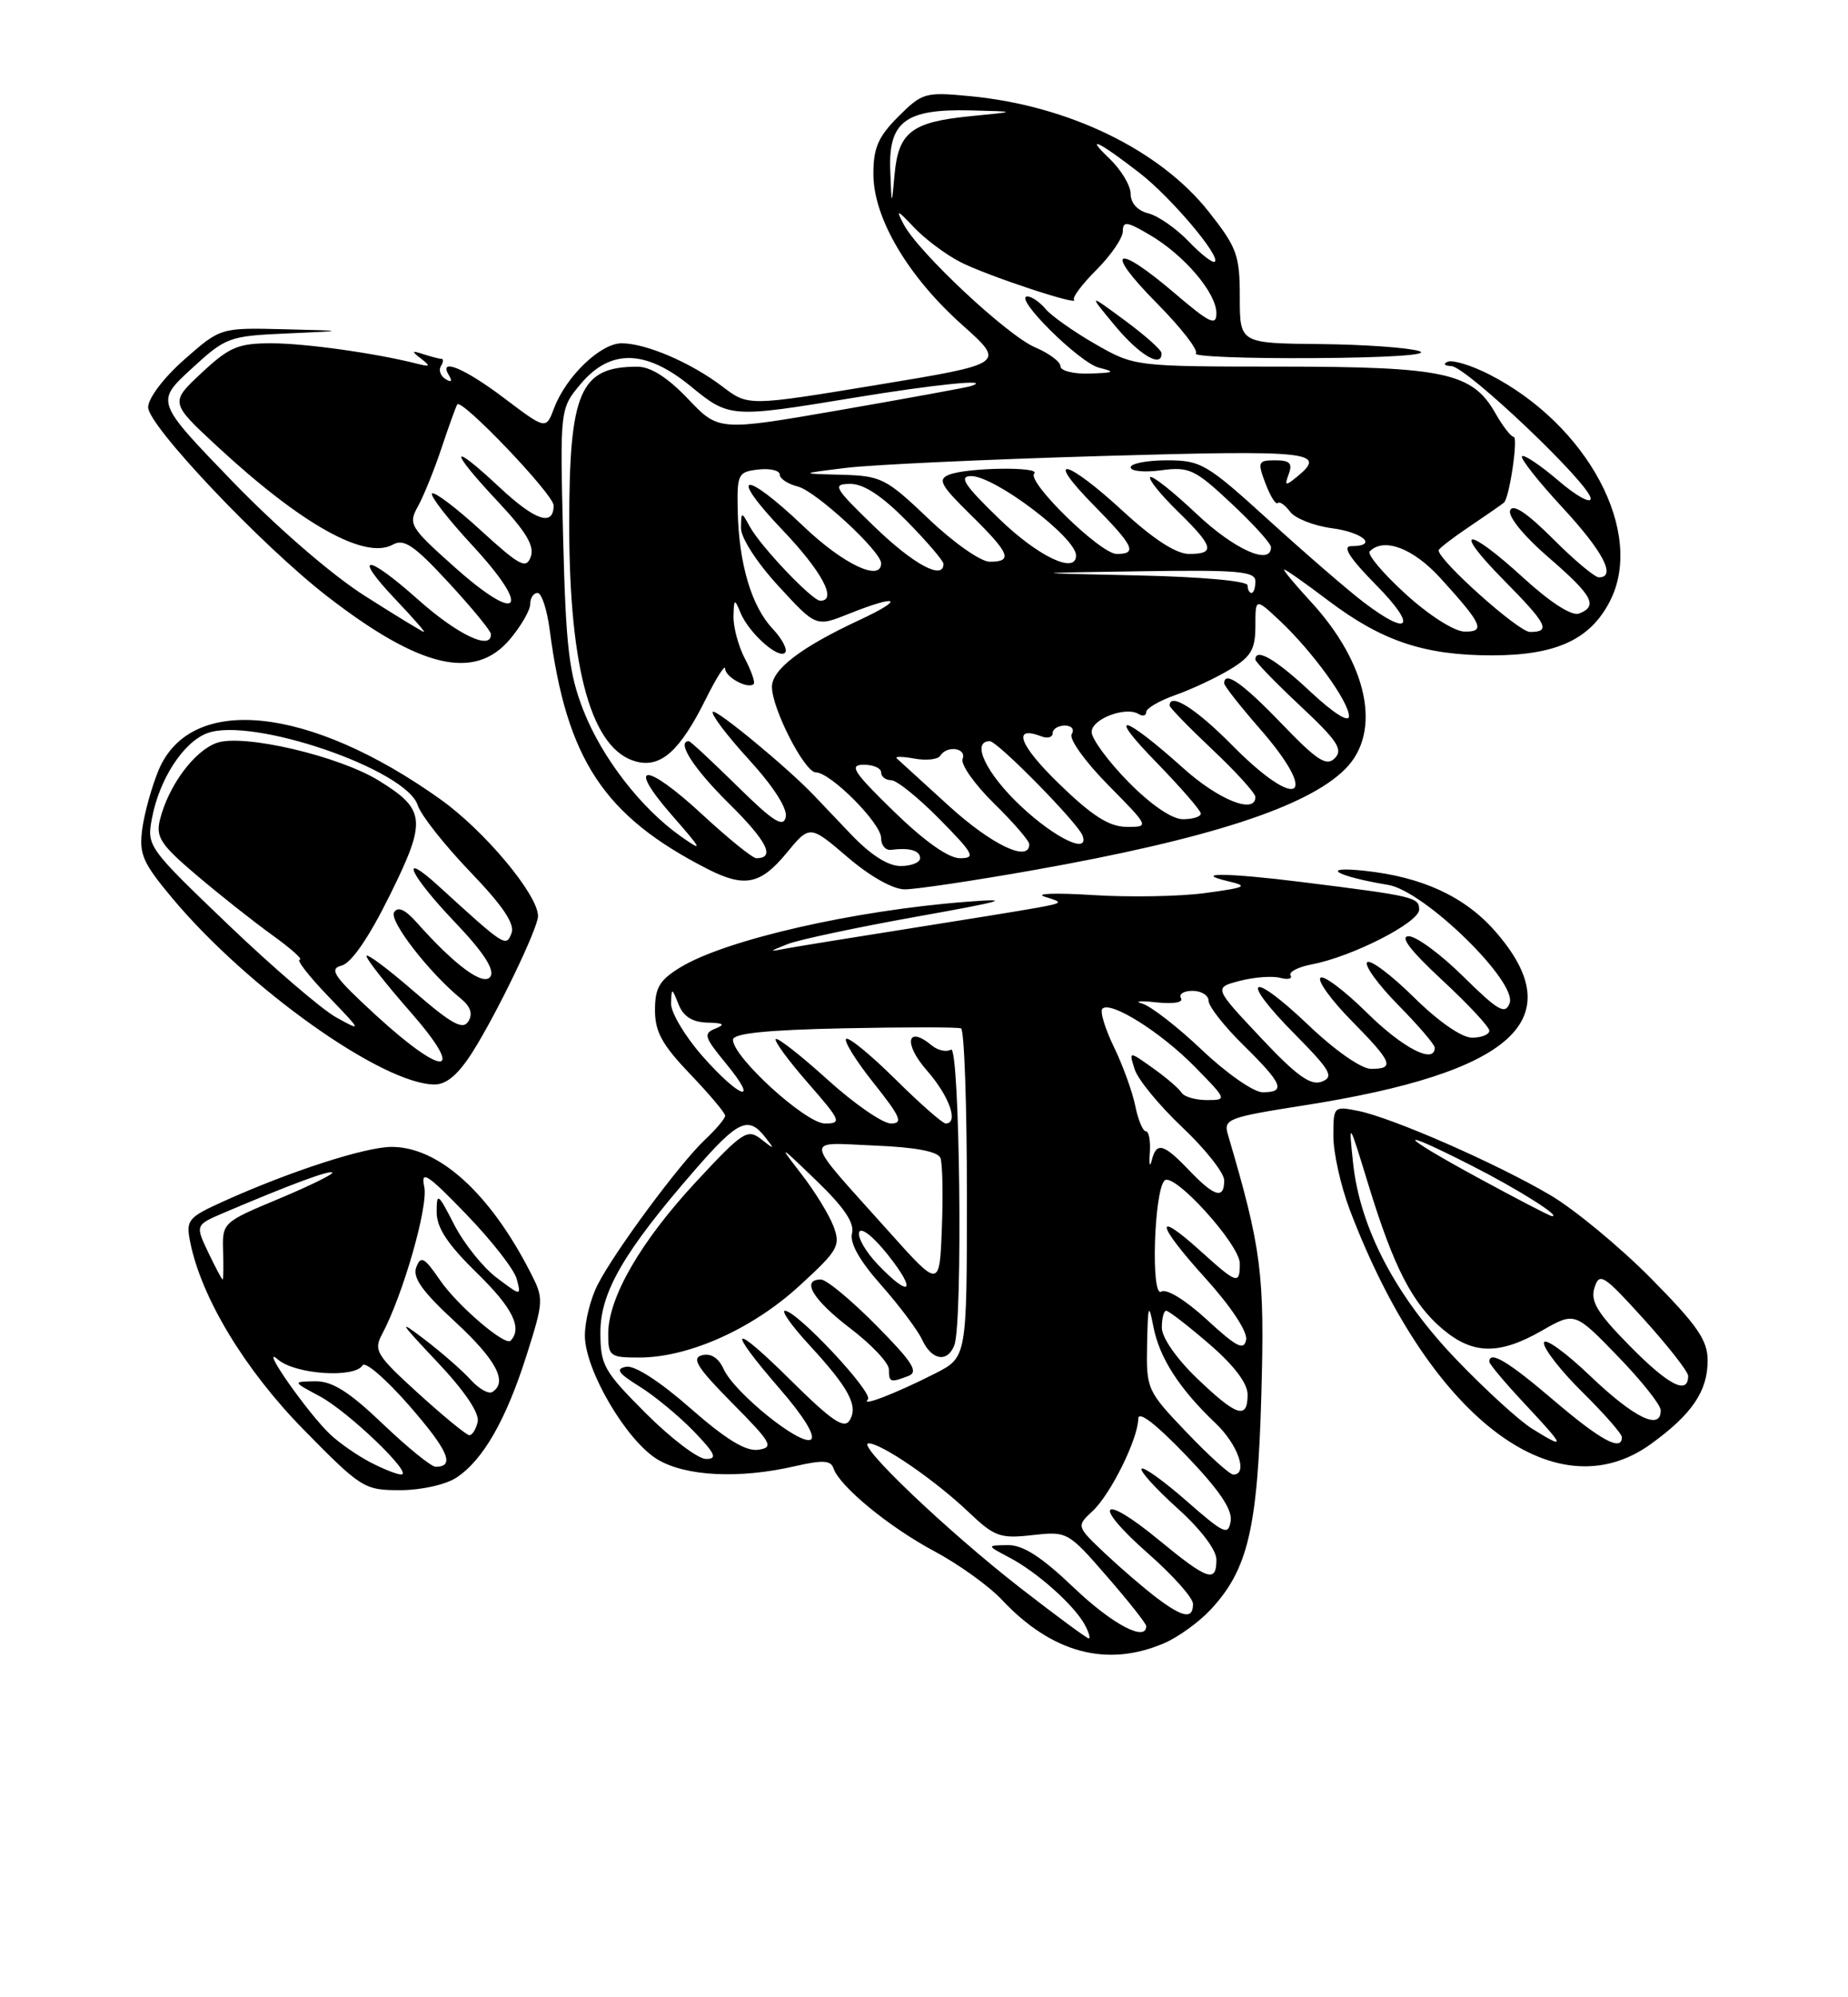 <?xml version="1.0" encoding="UTF-8" standalone="no"?>
<!DOCTYPE svg PUBLIC "-//W3C//DTD SVG 1.1//EN" "http://www.w3.org/Graphics/SVG/1.1/DTD/svg11.dtd" >
<svg xmlns="http://www.w3.org/2000/svg" xmlns:xlink="http://www.w3.org/1999/xlink" version="1.1" viewBox="0 0 237 256">
 <g >
 <path fill="currentColor"
d=" M 149.28 210.62 C 151.05 209.87 153.72 207.95 155.21 206.36 C 160.03 201.23 161.28 196.00 161.76 178.87 C 162.20 163.22 161.81 160.13 157.47 145.40 C 156.89 143.44 157.49 143.21 167.17 141.69 C 194.11 137.48 201.64 130.63 191.74 119.35 C 187.84 114.91 182.40 112.40 175.00 111.61 C 169.10 110.98 171.32 112.31 178.03 113.42 C 182.67 114.19 194.65 125.87 193.60 128.60 C 193.03 130.08 192.11 129.55 187.68 125.18 C 184.80 122.33 181.64 120.00 180.66 120.00 C 179.47 120.00 180.88 121.84 184.94 125.61 C 188.27 128.69 191.00 131.62 191.00 132.11 C 191.00 132.60 190.00 133.00 188.78 133.00 C 187.45 133.00 184.46 130.92 181.31 127.81 C 178.41 124.95 175.73 122.94 175.34 123.33 C 174.94 123.72 176.73 126.19 179.31 128.81 C 181.89 131.43 184.00 133.89 184.00 134.28 C 184.00 136.46 179.91 134.35 175.31 129.81 C 172.41 126.95 169.73 124.94 169.34 125.33 C 168.94 125.72 170.73 128.19 173.31 130.81 C 178.58 136.16 178.93 137.00 175.84 137.00 C 174.58 137.00 171.22 134.65 167.79 131.38 C 160.33 124.27 158.80 125.21 165.99 132.49 C 170.66 137.21 171.12 138.02 169.51 138.64 C 168.08 139.18 166.29 137.90 161.66 132.97 C 155.66 126.59 155.66 126.59 159.00 125.72 C 160.84 125.24 163.16 125.07 164.17 125.33 C 165.18 125.60 165.78 125.45 165.51 125.02 C 165.24 124.58 166.48 123.94 168.26 123.60 C 173.42 122.62 182.00 118.24 182.00 116.59 C 182.00 115.00 181.39 114.86 167.00 113.06 C 157.51 111.87 152.73 111.82 157.50 112.95 C 160.16 113.58 159.83 113.75 154.59 114.46 C 151.34 114.91 144.81 115.02 140.09 114.72 C 135.37 114.42 132.62 114.52 134.00 114.94 C 136.40 115.67 136.36 115.73 133.00 116.35 C 131.07 116.70 123.68 117.90 116.57 119.02 C 109.47 120.14 102.49 121.27 101.07 121.53 C 98.50 122.01 98.50 122.01 101.00 121.01 C 102.38 120.46 109.80 118.88 117.50 117.50 C 128.81 115.48 130.06 115.11 124.00 115.58 C 109.49 116.69 93.03 120.46 87.25 123.99 C 84.58 125.62 84.00 126.60 84.00 129.47 C 84.00 132.25 84.92 133.92 88.50 137.66 C 90.97 140.24 93.00 142.65 93.00 143.00 C 93.00 143.36 91.84 144.74 90.41 146.08 C 87.18 149.11 78.79 160.44 76.63 164.70 C 75.73 166.46 75.00 169.39 75.01 171.20 C 75.02 175.60 80.30 184.60 84.29 187.04 C 87.90 189.23 94.79 189.58 101.98 187.92 C 105.50 187.11 106.55 187.17 106.89 188.19 C 107.65 190.49 114.03 195.74 119.85 198.84 C 122.96 200.50 126.85 203.30 128.50 205.06 C 134.90 211.87 141.95 213.76 149.28 210.62 Z  M 58.52 189.40 C 61.95 187.15 64.89 182.02 67.54 173.68 C 69.75 166.68 69.76 166.46 67.99 163.02 C 62.78 152.88 56.27 147.01 50.23 147.00 C 46.86 147.00 37.16 150.14 28.64 153.99 C 24.09 156.05 23.83 156.38 24.39 159.19 C 25.82 166.34 31.40 175.57 38.95 183.25 C 46.33 190.76 46.71 191.00 51.32 191.00 C 53.99 191.00 57.14 190.30 58.52 189.40 Z  M 211.74 185.07 C 216.99 181.27 219.00 178.31 219.00 174.38 C 219.00 171.78 217.69 169.88 211.73 163.85 C 207.73 159.81 201.91 155.00 198.80 153.17 C 191.91 149.11 178.54 143.26 174.19 142.39 C 171.04 141.76 171.00 141.80 171.00 145.62 C 171.00 147.76 171.94 151.97 173.08 155.00 C 183.09 181.41 199.34 194.05 211.74 185.07 Z  M 60.62 134.81 C 63.75 129.86 69.00 118.96 69.00 117.42 C 69.00 114.69 62.17 106.51 56.51 102.47 C 39.68 90.46 24.46 88.88 20.34 98.71 C 19.47 100.80 18.53 104.17 18.25 106.21 C 17.81 109.48 18.27 110.54 22.11 115.14 C 31.81 126.72 49.11 139.00 55.74 139.00 C 57.28 139.00 58.80 137.69 60.62 134.81 Z  M 132.53 111.53 C 154.93 107.56 167.65 103.44 172.52 98.57 C 177.26 93.83 175.45 85.07 168.08 77.09 C 166.01 74.84 164.48 73.00 164.70 73.00 C 164.91 73.00 167.46 74.79 170.35 76.98 C 177.26 82.19 182.68 84.00 191.38 84.00 C 199.55 83.99 203.92 81.99 206.45 77.09 C 211.01 68.29 203.65 54.45 190.97 47.98 C 188.70 46.83 186.32 46.10 185.68 46.36 C 185.02 46.63 185.22 46.88 186.13 46.92 C 188.10 47.02 204.00 62.13 204.00 63.91 C 204.00 64.59 202.12 63.55 199.83 61.58 C 197.53 59.62 195.45 58.22 195.19 58.48 C 194.94 58.73 197.26 61.68 200.36 65.03 C 205.60 70.68 207.33 74.00 205.05 74.00 C 204.52 74.00 201.86 71.77 199.14 69.04 C 195.81 65.72 194.01 64.52 193.67 65.42 C 193.37 66.19 195.45 68.73 198.58 71.43 C 204.25 76.33 204.99 77.68 202.51 78.64 C 201.58 78.99 198.88 77.26 195.42 74.11 C 188.08 67.39 186.11 67.52 192.78 74.28 C 198.44 80.01 198.95 81.00 196.21 81.00 C 194.75 81.00 184.50 71.85 184.50 70.54 C 184.50 70.32 186.30 68.94 188.50 67.46 C 190.70 65.98 192.67 64.61 192.88 64.42 C 193.59 63.77 194.73 56.00 194.12 55.99 C 193.78 55.99 192.72 54.62 191.77 52.95 C 188.83 47.78 185.26 47.00 164.28 46.99 C 145.50 46.98 145.50 46.98 140.45 44.09 C 137.67 42.49 134.81 40.47 134.08 39.59 C 133.35 38.72 132.31 38.00 131.76 38.00 C 129.86 38.00 138.42 46.50 140.95 47.13 C 143.11 47.67 142.92 47.78 139.75 47.88 C 137.69 47.95 136.00 47.53 136.00 46.95 C 136.00 46.37 134.54 45.28 132.75 44.52 C 129.18 43.01 117.76 32.32 115.89 28.75 C 114.87 26.79 115.04 26.84 117.22 29.15 C 118.60 30.61 121.25 32.60 123.11 33.56 C 126.43 35.29 138.67 39.34 137.74 38.41 C 137.48 38.15 138.78 36.42 140.63 34.57 C 142.49 32.71 144.00 30.50 144.00 29.63 C 144.00 28.31 144.53 28.38 147.49 30.13 C 151.91 32.73 156.00 37.56 156.00 40.15 C 156.00 41.83 155.14 41.42 150.64 37.58 C 143.03 31.08 141.47 31.90 148.31 38.81 C 151.47 42.00 153.74 44.92 153.36 45.31 C 152.98 45.69 159.83 45.96 168.58 45.90 C 178.11 45.84 183.50 45.48 182.00 45.00 C 180.62 44.56 174.89 44.15 169.25 44.10 C 159.00 44.00 159.00 44.00 159.00 38.09 C 159.00 32.71 158.64 31.73 155.02 27.14 C 148.75 19.21 137.03 13.53 124.45 12.33 C 118.65 11.77 118.28 11.88 115.20 14.95 C 112.62 17.54 112.00 18.96 112.01 22.33 C 112.02 27.96 116.44 35.45 123.44 41.68 C 128.97 46.62 128.97 46.62 112.46 49.34 C 95.95 52.06 95.95 52.06 92.67 49.56 C 88.64 46.49 82.85 44.00 79.72 44.00 C 77.02 44.00 72.61 48.23 71.07 52.29 C 70.02 55.08 70.02 55.08 64.67 51.04 C 59.51 47.14 56.12 45.76 57.60 48.15 C 58.04 48.88 57.87 49.04 57.14 48.59 C 56.49 48.19 56.23 47.44 56.54 46.93 C 56.86 46.42 56.90 46.00 56.64 46.00 C 56.38 46.00 55.34 45.73 54.33 45.41 C 52.78 44.90 52.73 44.99 54.00 45.97 C 55.26 46.95 55.18 47.05 53.50 46.62 C 48.18 45.27 39.14 44.00 34.78 44.00 C 30.54 44.00 29.41 44.48 25.86 47.79 C 21.79 51.59 21.79 51.59 27.91 57.26 C 38.70 67.24 46.84 71.79 50.39 69.80 C 51.81 69.01 53.13 69.91 57.52 74.66 C 60.49 77.87 62.93 80.84 62.95 81.25 C 63.09 83.45 58.72 81.39 53.65 76.88 C 46.96 70.91 45.10 70.92 50.78 76.89 C 52.93 79.15 54.55 81.00 54.38 81.00 C 54.20 81.00 50.79 78.92 46.78 76.37 C 42.50 73.65 35.48 67.57 29.73 61.62 C 19.96 51.50 19.96 51.50 24.53 47.29 C 28.97 43.21 29.33 43.07 36.80 42.74 C 44.50 42.40 44.50 42.40 36.39 42.20 C 28.28 42.00 28.28 42.00 23.64 46.08 C 20.97 48.44 19.00 51.04 19.00 52.21 C 19.00 54.57 33.62 69.99 42.00 76.46 C 53.89 85.65 60.90 87.29 65.41 81.92 C 66.83 80.23 68.00 78.21 68.00 77.42 C 68.00 76.64 68.42 76.00 68.94 76.00 C 69.46 76.00 70.16 78.14 70.50 80.75 C 72.66 97.34 77.43 104.57 90.70 111.36 C 95.46 113.80 97.53 113.39 100.85 109.36 C 103.85 105.72 103.85 105.72 108.68 109.85 C 111.56 112.32 114.52 113.99 116.03 113.99 C 117.41 114.00 124.84 112.89 132.53 111.53 Z  M 148.96 45.25 C 148.94 44.84 146.81 42.95 144.23 41.05 C 139.55 37.60 139.55 37.60 143.02 41.78 C 146.15 45.54 149.06 47.24 148.96 45.25 Z  M 130.84 203.52 C 121.47 196.23 109.68 185.00 111.40 185.00 C 113.05 185.00 119.92 189.72 124.18 193.77 C 127.54 196.97 128.26 197.23 132.39 196.76 C 136.87 196.26 136.97 196.31 141.96 202.05 C 144.73 205.23 147.00 208.10 147.00 208.42 C 147.00 210.50 142.64 208.19 137.72 203.50 C 133.56 199.53 131.20 198.01 129.23 198.04 C 126.50 198.08 126.50 198.08 129.50 199.66 C 133.01 201.51 137.77 205.75 139.12 208.25 C 139.64 209.21 139.87 210.00 139.63 210.00 C 139.38 210.00 135.43 207.08 130.84 203.52 Z  M 148.38 204.83 C 146.80 203.64 143.82 201.08 141.76 199.15 C 138.03 195.62 138.03 195.62 140.13 193.67 C 142.45 191.50 145.94 184.44 145.98 181.84 C 145.99 180.78 148.23 182.50 152.08 186.51 C 156.33 190.93 158.06 193.47 157.83 194.95 C 157.53 196.85 157.00 196.61 152.20 192.41 C 149.29 189.85 146.68 187.98 146.41 188.25 C 146.14 188.52 148.19 190.78 150.96 193.28 C 153.97 195.98 156.00 198.65 156.00 199.90 C 156.00 202.93 154.90 202.55 148.59 197.36 C 141.10 191.19 139.96 192.73 147.27 199.14 C 150.42 201.91 153.00 204.80 153.00 205.58 C 153.00 207.56 151.74 207.35 148.38 204.83 Z  M 152.17 183.58 C 147.10 178.28 147.00 178.05 147.11 172.33 C 147.22 167.20 147.31 166.93 147.93 170.09 C 148.71 174.07 151.26 178.02 155.91 182.44 C 158.77 185.16 160.10 189.00 158.17 189.00 C 157.71 189.00 155.01 186.56 152.17 183.58 Z  M 82.84 181.16 C 77.43 175.75 77.00 174.99 77.00 170.76 C 77.00 165.62 80.03 160.40 89.09 149.99 C 94.65 143.60 95.96 142.99 98.13 145.75 C 99.39 147.36 99.35 147.38 97.61 146.01 C 95.86 144.64 95.26 145.03 89.27 151.47 C 82.15 159.14 78.00 166.32 78.00 170.97 C 78.00 173.83 78.22 174.00 81.96 174.00 C 88.29 174.00 96.43 170.37 102.45 164.87 C 107.49 160.27 107.83 159.68 106.90 157.19 C 106.34 155.71 104.50 152.70 102.79 150.50 C 99.78 146.61 99.84 146.64 104.73 151.35 C 108.24 154.73 109.61 156.76 109.27 158.07 C 108.95 159.31 110.22 161.57 113.01 164.72 C 115.34 167.35 117.71 170.51 118.28 171.75 C 119.49 174.36 121.52 174.69 122.39 172.42 C 123.50 169.53 123.09 133.83 121.96 134.53 C 121.38 134.88 120.27 134.64 119.49 133.99 C 116.31 131.35 115.83 133.74 118.85 137.18 C 121.75 140.48 123.00 144.00 121.28 144.00 C 120.88 144.00 117.97 141.44 114.81 138.31 C 111.64 135.18 108.81 132.86 108.51 133.16 C 108.21 133.45 109.81 136.02 112.07 138.85 C 115.50 143.16 115.86 144.00 114.26 144.00 C 113.20 144.00 109.54 141.47 106.13 138.38 C 102.71 135.28 99.72 132.95 99.49 133.18 C 99.25 133.41 101.11 135.94 103.61 138.80 C 107.85 143.65 108.00 144.00 105.79 144.00 C 103.34 144.00 94.00 135.50 94.00 133.27 C 94.00 132.45 98.26 132.01 108.25 131.80 C 116.09 131.64 122.84 131.64 123.25 131.81 C 123.66 131.98 124.00 141.53 124.00 153.04 C 124.00 173.96 124.00 173.96 119.97 176.02 C 114.96 178.57 110.29 180.38 111.30 179.37 C 112.10 178.57 102.21 168.00 100.66 168.00 C 100.16 168.00 101.55 169.96 103.76 172.36 C 108.87 177.90 110.11 180.21 108.96 182.05 C 108.26 183.19 106.69 182.13 101.53 177.03 C 93.77 169.34 92.97 169.88 100.03 178.04 C 103.09 181.56 104.64 184.10 103.99 184.51 C 102.65 185.34 94.19 178.51 92.81 175.49 C 92.16 174.05 91.16 173.41 90.04 173.70 C 88.64 174.07 89.41 175.29 93.89 179.82 C 98.99 184.97 99.29 185.52 97.24 185.82 C 95.64 186.05 93.08 184.48 88.53 180.49 C 84.64 177.07 81.38 174.97 80.30 175.18 C 78.89 175.45 79.26 176.00 82.00 177.70 C 83.92 178.89 87.05 181.47 88.95 183.43 C 91.75 186.34 92.05 187.00 90.54 187.00 C 89.52 187.00 86.05 184.37 82.84 181.16 Z  M 116.50 176.36 C 117.84 175.85 117.04 174.59 112.36 169.86 C 109.17 166.64 105.99 164.00 105.28 164.00 C 102.68 164.00 104.25 166.60 109.06 170.27 C 111.78 172.34 114.00 174.70 114.00 175.52 C 114.00 177.19 114.18 177.25 116.50 176.36 Z  M 153.52 176.67 C 150.88 174.14 149.00 171.44 149.00 170.17 C 149.00 168.98 149.25 168.00 149.56 168.00 C 149.87 168.00 152.35 169.91 155.06 172.25 C 158.26 175.00 160.00 177.30 160.00 178.75 C 160.00 182.00 158.61 181.55 153.52 176.67 Z  M 154.78 169.15 C 152.04 166.63 149.60 165.13 148.92 165.55 C 147.58 166.38 147.99 152.68 149.35 151.31 C 150.51 150.16 159.00 159.51 159.00 161.94 C 159.00 164.70 158.66 164.59 153.98 160.36 C 147.92 154.89 148.26 156.85 154.58 163.82 C 157.88 167.47 160.01 170.69 159.81 171.73 C 159.54 173.15 158.58 172.65 154.78 169.15 Z  M 112.58 162.08 C 111.04 160.47 109.96 158.61 110.19 157.93 C 110.42 157.24 112.03 158.51 113.88 160.85 C 117.65 165.60 116.75 166.44 112.58 162.08 Z  M 114.00 157.86 C 102.80 145.36 102.98 146.45 112.18 146.83 C 117.39 147.04 120.29 147.59 120.61 148.42 C 120.87 149.11 120.96 153.15 120.79 157.40 C 120.50 165.12 120.50 165.12 114.00 157.86 Z  M 152.50 150.00 C 149.19 146.54 148.31 146.32 147.70 148.75 C 147.46 149.71 147.35 149.26 147.46 147.75 C 147.57 146.24 147.34 145.00 146.95 145.00 C 146.57 145.00 145.96 143.55 145.60 141.77 C 145.25 140.00 144.02 136.60 142.87 134.22 C 141.71 131.84 141.04 129.62 141.38 129.29 C 142.42 128.24 148.88 132.30 153.24 136.74 C 157.38 140.96 157.39 141.00 154.77 141.00 C 153.31 141.00 151.85 140.57 151.53 140.05 C 151.20 139.52 149.55 138.10 147.85 136.90 C 144.77 134.70 144.77 134.70 145.52 137.06 C 145.93 138.36 148.68 141.71 151.64 144.50 C 154.59 147.29 157.00 150.34 157.00 151.29 C 157.00 153.76 155.76 153.41 152.50 150.00 Z  M 90.08 135.36 C 87.84 132.81 86.03 129.77 86.06 128.61 C 86.13 126.56 86.15 126.56 87.03 128.75 C 87.65 130.30 88.81 131.02 90.72 131.07 C 92.81 131.12 93.07 131.31 91.74 131.84 C 90.18 132.46 90.32 132.93 93.07 136.27 C 97.51 141.65 94.94 140.87 90.08 135.36 Z  M 154.18 134.61 C 151.05 131.64 147.60 128.96 146.50 128.64 C 145.40 128.32 146.20 128.25 148.27 128.47 C 150.47 128.71 151.80 128.49 151.46 127.94 C 151.14 127.42 151.81 127.00 152.94 127.00 C 154.07 127.00 155.00 127.58 155.00 128.29 C 155.00 129.00 157.03 131.57 159.50 134.00 C 164.52 138.93 164.95 140.00 161.93 140.00 C 160.78 140.00 157.30 137.57 154.18 134.61 Z  M 47.50 187.43 C 45.85 186.57 43.55 184.98 42.39 183.89 C 39.50 181.19 33.11 172.05 35.64 174.25 C 37.84 176.16 45.46 176.68 46.50 175.00 C 46.84 174.45 49.54 176.79 52.50 180.18 C 57.50 185.92 58.40 188.00 55.87 188.00 C 55.31 188.00 52.26 185.53 49.09 182.50 C 44.74 178.35 42.60 177.01 40.41 177.04 C 37.50 177.09 37.50 177.09 41.00 178.96 C 44.68 180.93 53.09 189.00 51.45 188.99 C 50.93 188.99 49.15 188.29 47.50 187.43 Z  M 53.64 178.59 C 48.26 173.70 47.89 173.08 49.00 171.01 C 51.68 165.98 54.95 154.61 54.41 152.12 C 53.94 149.91 54.78 150.45 59.77 155.61 C 63.03 158.98 65.96 162.72 66.27 163.94 C 66.85 166.14 66.85 166.14 63.67 163.75 C 61.93 162.43 59.49 159.38 58.25 156.97 C 56.18 152.92 56.00 152.79 56.00 155.35 C 56.00 157.39 57.41 159.50 61.25 163.25 C 65.73 167.62 67.03 170.24 65.48 171.84 C 64.78 172.57 58.64 167.31 56.42 164.07 C 54.42 161.15 53.97 160.90 53.39 162.42 C 52.88 163.75 54.14 165.52 58.36 169.41 C 63.64 174.29 65.17 177.16 63.13 178.42 C 62.66 178.71 61.42 178.01 60.38 176.87 C 59.35 175.72 56.70 173.40 54.50 171.72 C 50.97 169.02 51.15 169.35 56.09 174.58 C 59.61 178.31 61.52 181.15 61.26 182.25 C 61.04 183.21 60.55 183.98 60.18 183.95 C 59.80 183.93 56.86 181.51 53.64 178.59 Z  M 26.70 160.51 C 25.04 157.01 25.04 157.01 28.77 155.42 C 37.18 151.84 42.28 149.95 42.62 150.28 C 42.81 150.48 39.71 152.00 35.74 153.66 C 28.57 156.65 28.50 156.72 28.61 160.34 C 28.68 162.35 28.65 164.00 28.55 164.00 C 28.45 164.00 27.62 162.43 26.70 160.51 Z  M 196.50 183.13 C 194.85 182.11 190.46 178.10 186.74 174.22 C 178.98 166.13 174.40 157.39 173.52 149.00 C 172.95 143.57 172.97 143.61 175.48 151.81 C 178.72 162.40 181.13 167.09 185.03 170.37 C 188.90 173.63 192.27 173.68 197.73 170.56 C 201.96 168.14 201.96 168.14 207.46 173.82 C 210.49 176.94 212.97 180.06 212.98 180.75 C 213.02 183.42 209.60 181.76 203.93 176.35 C 200.67 173.24 198.00 171.34 198.00 172.14 C 198.00 172.93 200.25 175.79 203.00 178.50 C 205.75 181.21 208.00 183.78 208.00 184.21 C 208.00 186.09 205.30 184.63 199.28 179.50 C 193.43 174.50 191.00 173.05 191.00 174.54 C 191.00 174.84 193.09 177.32 195.64 180.04 C 200.77 185.53 200.86 185.83 196.50 183.13 Z  M 209.12 172.62 C 204.84 168.29 203.93 166.80 204.49 165.04 C 205.12 163.04 205.65 163.38 210.84 169.11 C 213.95 172.55 216.50 175.81 216.50 176.35 C 216.50 178.84 214.02 177.58 209.12 172.62 Z  M 189.50 150.93 C 179.21 145.34 178.71 144.30 188.77 149.42 C 194.68 152.42 200.43 156.05 199.00 155.87 C 198.72 155.84 194.45 153.62 189.50 150.93 Z  M 48.17 130.09 C 42.80 125.15 42.14 124.20 43.81 123.76 C 45.07 123.43 47.31 120.17 49.99 114.75 C 54.74 105.16 54.61 103.78 48.61 100.07 C 43.47 96.89 31.22 94.03 27.82 95.21 C 24.92 96.22 21.60 100.70 20.51 105.07 C 19.96 107.29 20.61 108.28 25.19 112.16 C 28.11 114.64 32.48 118.10 34.90 119.84 C 37.32 121.58 38.91 123.00 38.44 123.00 C 37.97 123.00 39.59 125.09 42.04 127.64 C 46.44 132.22 46.46 132.25 43.10 130.39 C 41.24 129.35 35.00 124.00 29.25 118.50 C 18.95 108.64 18.81 108.45 19.49 104.87 C 20.44 99.86 23.50 95.14 26.56 93.98 C 32.24 91.82 52.11 98.61 53.57 103.21 C 53.96 104.45 56.97 108.27 60.26 111.70 C 64.50 116.11 66.05 118.42 65.60 119.61 C 64.90 121.43 64.78 121.35 56.25 113.57 C 51.02 108.80 52.51 112.09 58.36 118.22 C 61.97 122.00 63.45 124.27 62.91 125.15 C 62.07 126.50 58.37 123.78 53.38 118.17 C 51.94 116.56 51.02 116.16 50.54 116.93 C 49.87 118.01 55.02 124.66 59.11 128.00 C 60.36 129.02 60.66 129.96 60.06 130.92 C 59.35 132.05 57.91 131.25 53.08 127.07 C 49.74 124.17 47.00 122.13 47.00 122.54 C 47.00 122.95 49.51 126.14 52.58 129.64 C 59.89 137.96 57.06 138.25 48.17 130.09 Z  M 109.10 106.90 C 106.95 104.64 104.82 102.40 104.35 101.91 C 100.98 98.38 91.84 90.83 91.42 91.24 C 91.15 91.52 93.22 94.27 96.04 97.35 C 99.19 100.80 101.01 103.63 100.77 104.73 C 100.46 106.13 99.17 105.31 94.54 100.75 C 91.32 97.59 88.54 95.00 88.35 95.00 C 86.70 95.00 88.94 98.50 93.45 102.95 C 98.38 107.82 99.48 110.00 97.00 110.00 C 96.51 110.00 93.40 107.48 90.08 104.41 C 82.73 97.61 80.21 97.67 86.18 104.50 C 90.13 109.02 90.23 109.25 87.30 107.19 C 82.22 103.61 77.20 97.12 74.83 91.08 C 72.97 86.35 72.57 82.97 72.22 68.94 C 71.81 52.38 71.81 52.38 74.49 49.19 C 78.28 44.69 82.82 44.79 88.57 49.50 C 93.53 53.57 93.72 53.58 109.50 50.98 C 120.01 49.25 127.49 48.50 124.50 49.49 C 123.95 49.67 116.45 51.04 107.84 52.54 C 92.17 55.26 92.17 55.26 88.24 51.13 C 85.62 48.38 83.45 47.00 81.74 47.00 C 74.37 47.00 73.00 50.18 73.00 67.24 C 73.00 85.98 75.91 96.19 81.66 97.63 C 84.78 98.41 87.21 96.22 90.48 89.67 C 91.86 86.88 93.00 85.10 93.00 85.70 C 93.00 86.79 95.95 88.38 96.66 87.67 C 96.87 87.47 96.36 85.99 95.52 84.40 C 94.69 82.80 94.04 80.38 94.07 79.00 C 94.12 76.73 94.20 76.68 94.95 78.50 C 96.00 81.09 99.82 84.52 100.68 83.66 C 101.04 83.29 100.33 81.91 99.09 80.59 C 96.37 77.70 94.76 72.26 94.61 65.50 C 94.51 60.76 94.64 60.48 97.25 60.18 C 98.76 60.01 100.00 60.30 100.00 60.83 C 100.00 61.35 101.04 62.04 102.32 62.36 C 104.62 62.94 113.00 70.66 113.00 72.20 C 113.00 74.62 108.14 72.32 103.09 67.50 C 95.36 60.13 93.23 60.46 100.35 67.93 C 105.41 73.23 107.42 77.00 105.20 77.00 C 104.17 77.00 97.58 70.08 96.16 67.50 C 95.09 65.54 95.06 65.55 95.03 67.68 C 95.01 68.92 97.07 72.12 99.83 75.11 C 104.65 80.36 104.65 80.36 108.85 78.68 C 115.25 76.11 116.19 76.70 110.16 79.50 C 102.71 82.97 99.00 85.81 99.00 88.04 C 99.00 90.83 103.19 99.00 104.63 99.00 C 106.51 99.00 113.00 105.52 113.00 107.41 C 113.00 108.33 113.56 109.01 114.25 108.93 C 116.64 108.62 118.00 109.01 118.00 110.00 C 118.00 110.55 116.88 111.00 115.50 111.00 C 113.87 111.00 111.64 109.57 109.10 106.90 Z  M 114.65 104.02 C 109.44 98.95 108.84 98.03 110.75 98.02 C 111.99 98.01 113.00 98.45 113.00 99.00 C 113.00 99.55 113.58 100.00 114.29 100.00 C 115.00 100.00 117.79 102.25 120.50 105.00 C 124.90 109.47 125.18 110.00 123.11 110.00 C 121.64 110.00 118.57 107.83 114.65 104.02 Z  M 121.74 103.34 C 118.31 100.22 115.28 97.46 115.00 97.20 C 114.72 96.94 115.75 96.95 117.27 97.23 C 118.80 97.51 120.29 97.34 120.58 96.87 C 121.43 95.50 123.99 95.86 123.45 97.27 C 123.18 97.97 124.99 100.54 127.48 102.98 C 129.97 105.42 132.00 107.77 132.00 108.21 C 132.00 110.58 127.22 108.31 121.74 103.34 Z  M 130.96 103.36 C 126.49 99.18 124.48 95.00 126.94 95.00 C 127.93 95.00 138.25 105.50 138.83 107.09 C 139.74 109.56 135.37 107.49 130.96 103.36 Z  M 135.84 100.48 C 130.72 95.52 129.74 92.92 133.55 94.38 C 134.35 94.69 135.00 94.50 135.00 93.97 C 135.00 93.44 135.70 93.00 136.56 93.00 C 137.44 93.00 137.82 93.48 137.44 94.10 C 137.07 94.70 139.15 97.61 142.10 100.60 C 147.43 106.00 147.43 106.00 144.47 105.98 C 142.24 105.96 140.08 104.59 135.84 100.48 Z  M 144.71 100.22 C 142.12 97.58 140.00 94.71 140.00 93.82 C 140.00 92.15 144.37 90.49 146.05 91.53 C 146.57 91.85 147.00 91.73 147.00 91.26 C 147.00 90.79 148.69 89.81 150.75 89.08 C 152.81 88.36 155.96 86.88 157.75 85.80 C 160.45 84.17 161.00 83.23 161.00 80.23 C 161.00 76.63 161.00 76.63 164.13 79.56 C 168.32 83.49 173.00 89.95 173.00 91.79 C 173.00 92.68 171.02 91.42 168.04 88.64 C 163.61 84.49 161.00 82.98 161.00 84.54 C 161.00 84.84 163.59 87.51 166.75 90.47 C 171.50 94.91 172.27 96.07 171.20 97.17 C 170.12 98.27 168.94 97.51 164.36 92.75 C 159.39 87.58 157.00 85.90 157.00 87.59 C 157.00 87.91 159.03 90.49 161.50 93.32 C 169.41 102.36 166.54 104.15 158.00 95.50 C 153.40 90.84 150.00 88.69 150.00 90.44 C 150.00 90.69 152.47 93.23 155.50 96.09 C 158.53 98.95 161.00 101.67 161.00 102.15 C 161.00 104.42 156.27 102.53 151.73 98.44 C 144.02 91.52 141.76 91.01 148.25 97.66 C 151.41 100.91 154.00 103.88 154.00 104.28 C 154.00 104.68 152.97 105.00 151.71 105.00 C 150.30 105.00 147.61 103.16 144.71 100.22 Z  M 180.25 76.12 C 177.36 73.49 175.30 71.04 175.66 70.67 C 177.49 68.84 181.25 70.27 184.75 74.12 C 190.12 80.02 190.56 81.01 187.80 80.95 C 186.50 80.93 183.22 78.84 180.25 76.12 Z  M 174.92 77.22 C 172.94 75.72 167.49 71.01 162.80 66.75 C 154.74 59.42 154.02 59.00 149.64 59.00 C 147.09 59.00 145.00 59.41 145.00 59.90 C 145.00 60.40 146.76 60.57 148.91 60.28 C 152.51 59.80 153.24 60.14 157.91 64.52 C 160.71 67.13 163.00 69.66 163.00 70.14 C 163.00 72.55 158.27 70.42 153.43 65.84 C 150.43 63.01 147.77 60.90 147.51 61.16 C 147.25 61.42 148.83 63.38 151.02 65.52 C 155.66 70.05 155.92 71.00 152.49 71.00 C 150.84 71.00 147.93 69.12 144.00 65.50 C 136.65 58.74 133.80 58.19 140.29 64.78 C 145.44 70.02 145.90 71.00 143.21 71.00 C 141.13 71.00 131.62 61.72 132.64 60.69 C 133.54 59.79 124.05 59.92 121.73 60.84 C 120.21 61.44 120.61 62.18 124.48 65.98 C 129.52 70.93 129.96 72.00 126.93 72.00 C 125.78 72.00 122.28 69.55 119.09 66.50 C 113.63 61.30 113.02 60.99 107.91 60.85 C 102.50 60.71 102.50 60.71 108.50 59.97 C 111.80 59.56 126.54 58.88 141.25 58.45 C 168.24 57.67 170.29 57.89 166.31 61.13 C 164.84 62.33 164.71 62.28 165.28 60.75 C 165.79 59.39 165.41 59.00 163.56 59.00 C 161.33 59.00 161.25 59.20 162.29 61.96 C 162.91 63.59 163.61 64.72 163.86 64.48 C 164.10 64.23 164.81 64.73 165.44 65.58 C 166.06 66.43 168.47 67.39 170.79 67.70 C 174.86 68.24 176.77 70.00 173.29 70.00 C 172.10 70.00 173.08 71.53 176.50 75.00 C 181.78 80.36 180.82 81.70 174.92 77.22 Z  M 58.30 72.69 C 52.57 67.58 52.33 67.18 53.60 64.90 C 54.33 63.58 55.68 60.25 56.60 57.50 C 57.52 54.75 58.43 52.20 58.64 51.84 C 59.13 50.95 71.00 63.37 71.00 64.78 C 71.00 67.54 68.63 66.74 64.01 62.41 C 57.61 56.43 57.53 57.55 63.87 64.31 C 67.46 68.13 68.57 69.99 68.07 71.36 C 67.48 72.98 66.67 72.55 61.66 67.98 C 58.51 65.09 55.70 62.97 55.41 63.25 C 55.13 63.54 57.46 66.54 60.60 69.93 C 68.27 78.22 66.66 80.14 58.30 72.69 Z  M 160.00 75.03 C 160.00 74.46 154.10 73.93 145.75 73.75 C 131.50 73.44 131.50 73.44 146.25 73.22 C 158.79 73.03 161.00 73.22 161.00 74.50 C 161.00 75.33 160.78 76.00 160.50 76.00 C 160.22 76.00 160.00 75.56 160.00 75.03 Z  M 112.16 67.52 C 106.93 62.46 106.69 62.04 109.04 62.02 C 110.76 62.01 113.09 63.54 116.29 66.78 C 118.88 69.42 121.00 71.89 121.00 72.28 C 121.00 74.42 117.15 72.35 112.16 67.52 Z  M 128.16 66.52 C 123.68 62.19 122.92 61.04 124.53 61.02 C 127.54 60.99 138.00 68.89 138.00 71.20 C 138.00 73.65 133.14 71.33 128.16 66.52 Z  M 152.45 30.95 C 150.86 29.29 148.53 27.67 147.28 27.35 C 145.89 27.01 145.00 26.03 145.00 24.84 C 145.00 23.78 143.76 21.73 142.25 20.29 C 138.99 17.19 141.00 18.17 146.20 22.21 C 150.17 25.30 156.53 32.80 155.80 33.54 C 155.55 33.78 154.05 32.62 152.45 30.95 Z  M 114.17 21.81 C 113.94 15.58 116.14 13.94 124.47 14.15 C 130.50 14.30 130.50 14.30 124.40 14.90 C 116.94 15.63 115.22 16.95 114.73 22.33 C 114.35 26.50 114.35 26.50 114.17 21.81 Z "/>
</g>
</svg>